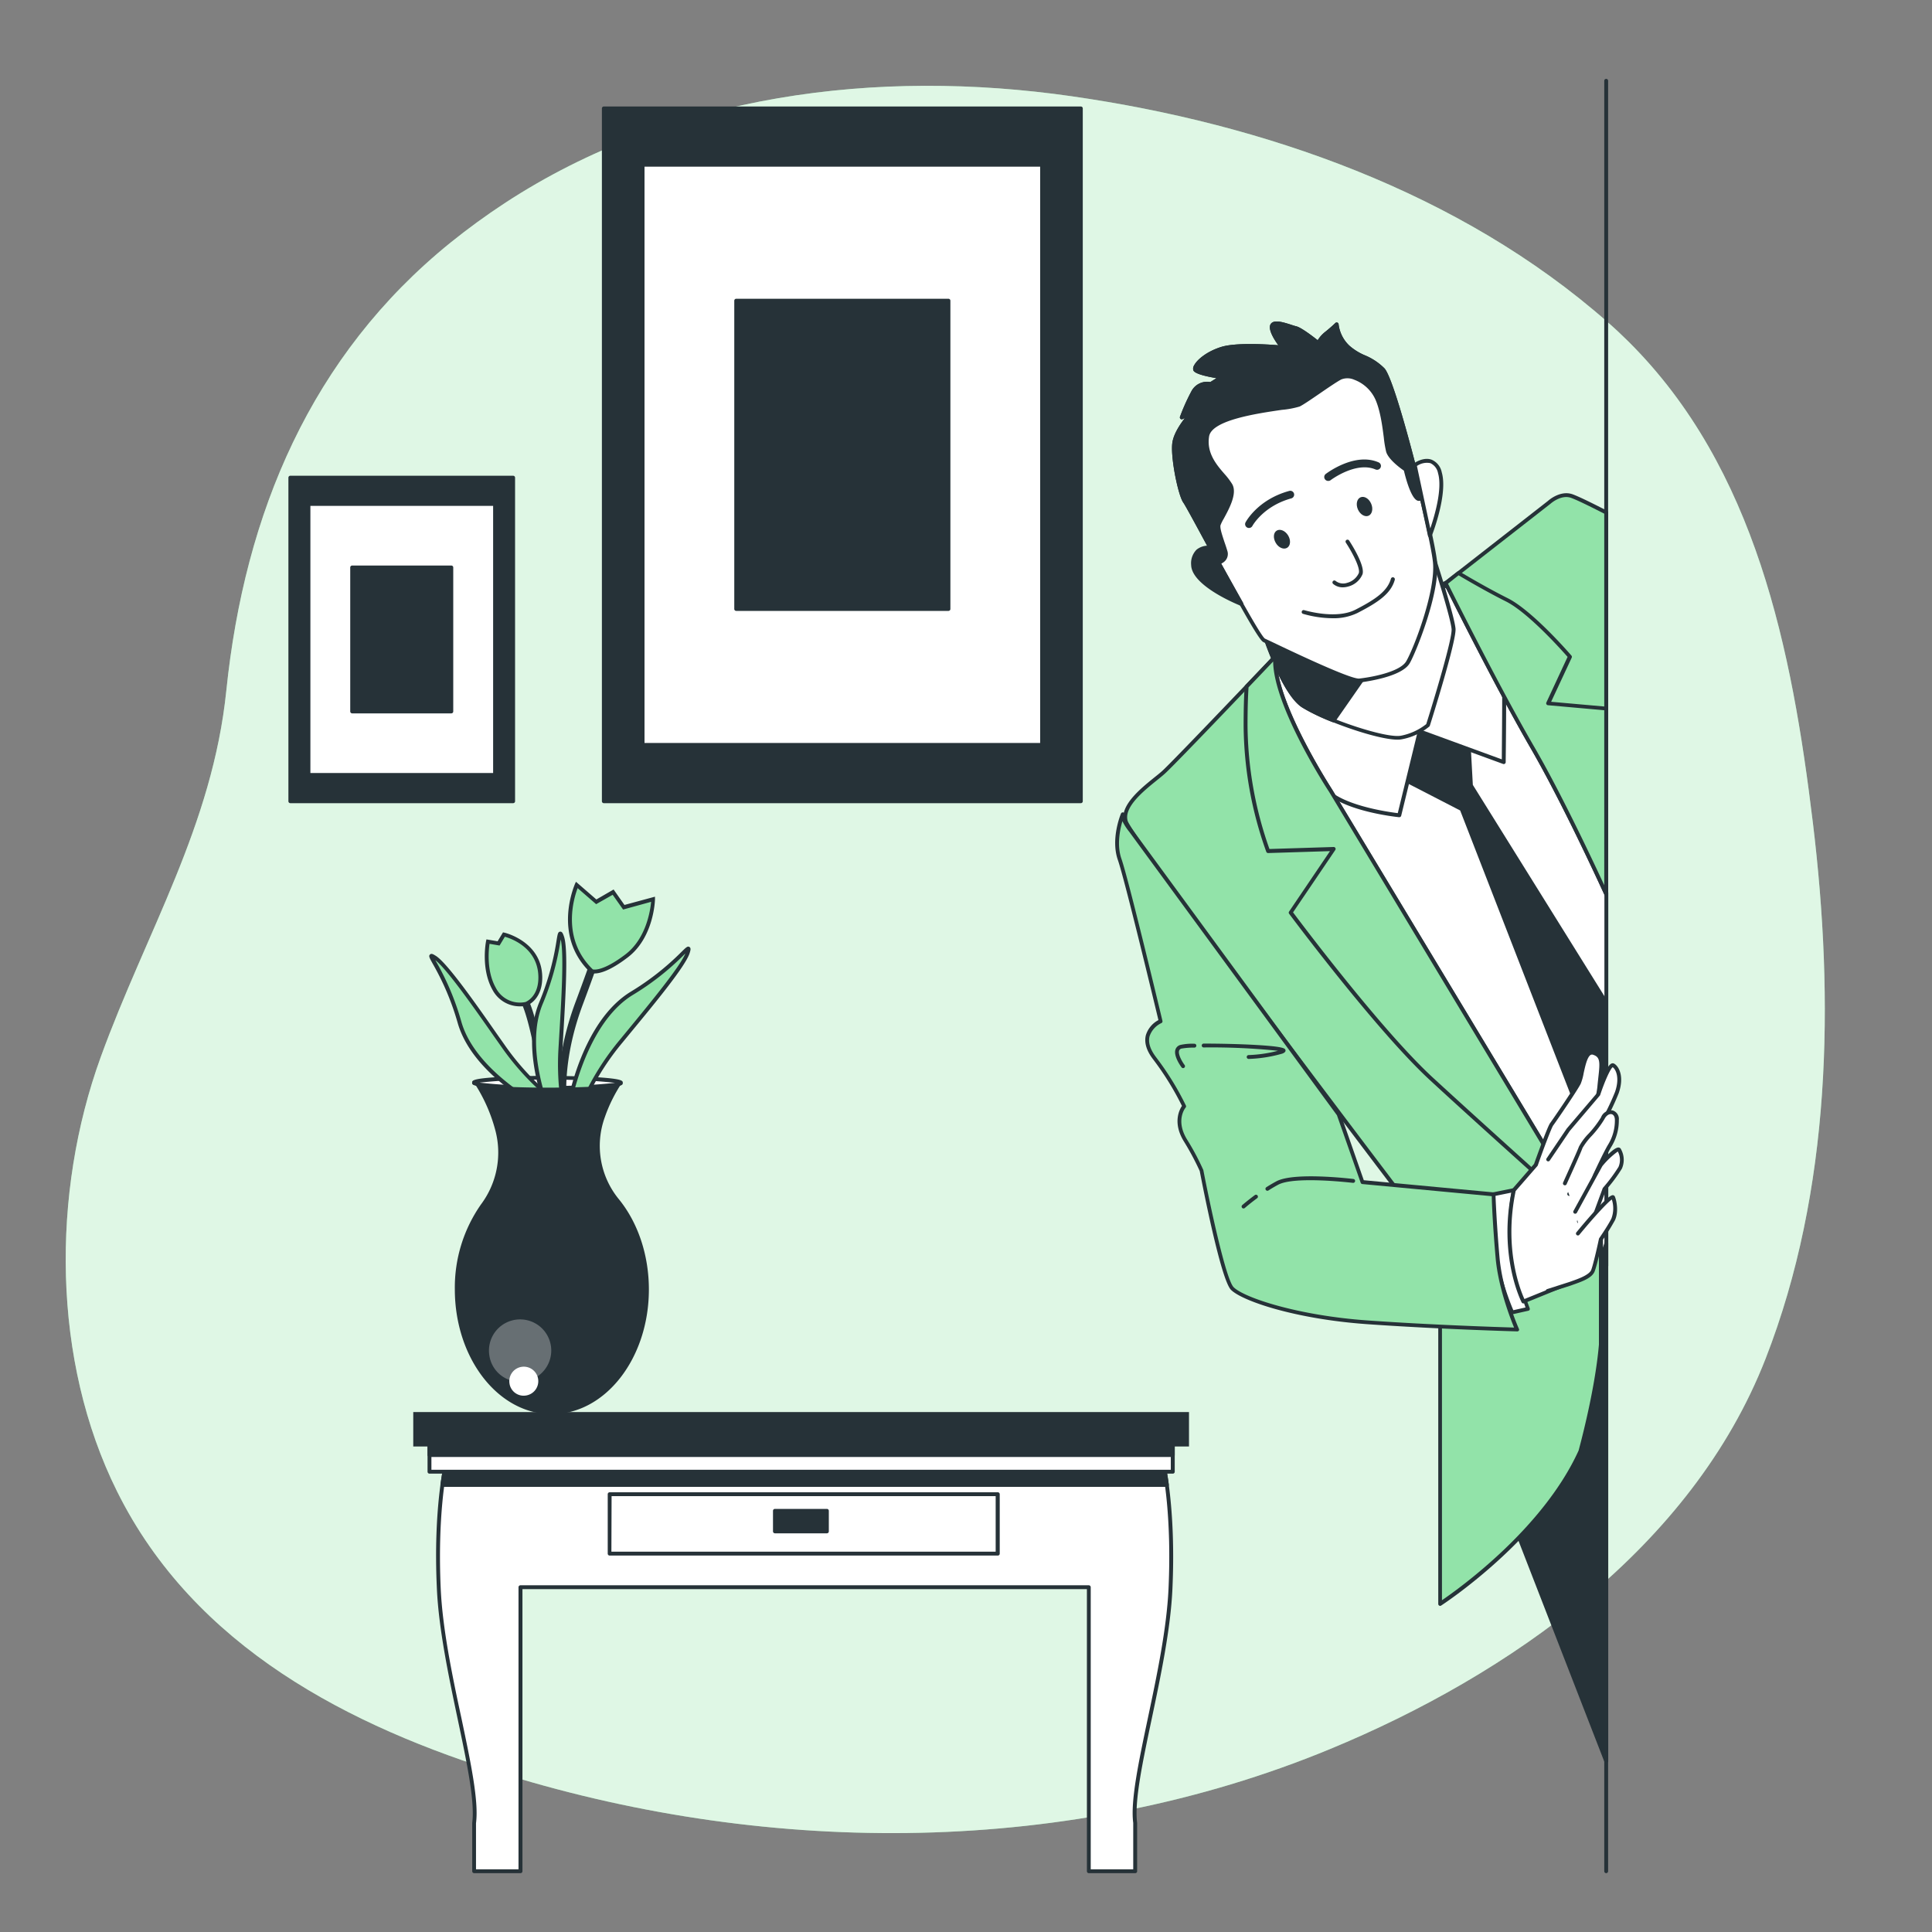 <svg xmlns="http://www.w3.org/2000/svg" viewBox="0 0 500 500"><rect x="0" y="0" width="500" height="500" fill="#808080" stroke="none"/><g id="freepik--background-simple--inject-22"><path d="M421.46,88.41c-1.73-1.72-3.51-3.39-5.36-5C377.81,49.68,327,32.05,277.4,24.92c-50.24-7.23-103.53-.68-146.82,27.68q-7.25,4.76-14,10.2c-36.08,29.17-53.26,70-58,115.86C55,213.71,37.85,241.15,26.08,273.54,13.28,308.77,13.43,352.09,30.31,386c20,40.24,60.06,60.81,100.81,73.32,68.81,21.14,145.92,21.07,213-6.63,46.48-19.2,93.73-52.2,112.81-101.06C473.94,308,474.75,259,469.17,212.93,463.75,168.15,454.45,121.2,421.46,88.41Z" style="fill:#92E3A9"></path><path d="M421.46,88.41c-1.73-1.72-3.51-3.39-5.36-5C377.81,49.68,327,32.05,277.4,24.92c-50.24-7.23-103.53-.68-146.82,27.68q-7.25,4.76-14,10.2c-36.08,29.17-53.26,70-58,115.86C55,213.71,37.85,241.15,26.08,273.54,13.28,308.77,13.43,352.09,30.31,386c20,40.24,60.06,60.81,100.81,73.32,68.81,21.14,145.92,21.07,213-6.63,46.48-19.2,93.73-52.2,112.81-101.06C473.94,308,474.75,259,469.17,212.93,463.75,168.15,454.45,121.2,421.46,88.41Z" style="fill:#fff;opacity:0.7"></path></g><g id="freepik--Pictures--inject-22"><rect x="156.27" y="28.06" width="123.46" height="179.29" style="fill:#263238"></rect><path d="M279.72,207.86H156.27a.5.5,0,0,1-.5-.5V28.06a.5.5,0,0,1,.5-.5H279.72a.5.5,0,0,1,.5.5v179.3A.5.5,0,0,1,279.72,207.86Zm-123-1H279.22V28.56H156.77Z" style="fill:#263238"></path><rect x="166.3" y="42.64" width="103.39" height="150.14" style="fill:#fff"></rect><path d="M269.69,193.28H166.3a.5.5,0,0,1-.5-.5V42.64a.5.5,0,0,1,.5-.5H269.69a.5.5,0,0,1,.5.5V192.78A.5.5,0,0,1,269.69,193.28Zm-102.89-1H269.19V43.14H166.8Z" style="fill:#263238"></path><rect x="190.53" y="77.82" width="54.94" height="79.78" style="fill:#263238"></rect><path d="M245.46,158.1H190.53a.5.5,0,0,1-.5-.5V77.82a.5.5,0,0,1,.5-.5h54.93a.5.5,0,0,1,.5.5V157.6A.5.5,0,0,1,245.46,158.1Zm-54.43-1H245V78.32H191Z" style="fill:#263238"></path><rect x="75.14" y="123.62" width="57.66" height="83.74" style="fill:#263238"></rect><path d="M132.8,207.86H75.14a.5.5,0,0,1-.5-.5V123.62a.5.5,0,0,1,.5-.5H132.8a.5.5,0,0,1,.5.5v83.74A.5.5,0,0,1,132.8,207.86Zm-57.16-1H132.3V124.12H75.64Z" style="fill:#263238"></path><rect x="79.83" y="130.42" width="48.29" height="70.13" style="fill:#fff"></rect><path d="M128.12,201.05H79.83a.5.5,0,0,1-.5-.5V130.42a.5.5,0,0,1,.5-.5h48.29a.51.51,0,0,1,.5.5v70.13A.5.5,0,0,1,128.12,201.05Zm-47.79-1h47.29V130.92H80.33Z" style="fill:#263238"></path><rect x="91.14" y="146.86" width="25.66" height="37.26" style="fill:#263238"></rect><path d="M116.8,184.62H91.14a.51.51,0,0,1-.5-.5V146.86a.5.5,0,0,1,.5-.5H116.8a.5.5,0,0,1,.5.5v37.26A.5.5,0,0,1,116.8,184.62Zm-25.16-1H116.3V147.36H91.64Z" style="fill:#263238"></path></g><g id="freepik--Vase--inject-22"><path d="M122.65,280.17c0-.71,8.53-1.27,19-1.26s19,.61,19,1.32-8.52,1.26-19,1.25S122.65,280.88,122.65,280.17Z" style="fill:#fff"></path><path d="M142.15,282h-.46c-5.1,0-9.89-.15-13.5-.4-6-.41-6-.9-6-1.41h0c0-.52,0-1,6-1.4,3.61-.24,8.39-.35,13.5-.35s9.88.14,13.49.39c6,.42,6,.9,6,1.42s0,1-6,1.39C151.69,281.85,147.07,282,142.15,282Zm-18-1.81a142.35,142.35,0,0,0,17.51.81,140.43,140.43,0,0,0,17.52-.76,141.21,141.21,0,0,0-17.52-.8A140.6,140.6,0,0,0,124.18,280.17Z" style="fill:#263238"></path><path d="M151.73,283.49a65.48,65.48,0,0,1,9-14c6.22-7.58,16.12-19.29,17.28-23s-2.26,3.09-14.5,10.55c-12.43,7.56-16.14,28.48-16.14,28.48Z" style="fill:#92E3A9"></path><path d="M146.7,286.42l.17-.95c.15-.86,3.89-21.22,16.37-28.82a68.81,68.81,0,0,0,13.06-10.24c1.3-1.28,1.65-1.62,2.12-1.33s.27.89.05,1.6c-1.05,3.34-8.84,12.78-15.1,20.37l-2.26,2.75a65.84,65.84,0,0,0-8.92,13.89l-.07.18Zm30.68-39.67-.38.37a68.89,68.89,0,0,1-13.24,10.38c-10.58,6.45-14.8,23-15.71,27.18l3.3-1.56a68.4,68.4,0,0,1,9-13.95l2.27-2.76C168.26,259.55,175.94,250.25,177.38,246.75Z" style="fill:#263238"></path><path d="M145.75,286.55a1,1,0,0,1-1-.85c-.07-.44-1.57-11,4.23-26.47,5.68-15.15,7.57-21.9,7.59-22a1,1,0,1,1,1.92.54c0,.06-1.92,6.88-7.64,22.14-5.6,14.93-4.14,25.36-4.13,25.47a1,1,0,0,1-.84,1.13Z" style="fill:#263238"></path><path d="M141.84,287.7a1,1,0,0,1-1-.87c0-.19-2.74-19.72-5.63-26.65s-3.65-8.93-3.68-9a1,1,0,0,1,1.87-.7s.73,1.93,3.65,8.94c3,7.17,5.66,26.34,5.78,27.15a1,1,0,0,1-.86,1.13Z" style="fill:#263238"></path><path d="M136.14,259.79s3.83-1.35,3.69-7.12c-.22-8.73-9.41-10.81-9.41-10.81L129,244.15l-2.76-.46s-1.39,6.89,1.59,12.18A7.54,7.54,0,0,0,136.14,259.79Z" style="fill:#92E3A9"></path><path d="M134.63,260.44a8,8,0,0,1-7.2-4.32c-3-5.39-1.7-12.24-1.64-12.53l.1-.48,2.89.49,1.4-2.31.35.08c.1,0,9.57,2.27,9.8,11.29.15,6.06-3.85,7.55-4,7.61h-.05A7.74,7.74,0,0,1,134.63,260.44Zm-7.94-16.18c-.24,1.63-.79,7.09,1.62,11.37a7,7,0,0,0,7.68,3.69c.32-.13,3.47-1.49,3.34-6.63-.18-7.4-7-9.79-8.67-10.26l-1.37,2.27Z" style="fill:#263238"></path><path d="M153.16,251.32s2.3,1.15,9-3.9,6.92-14.7,6.92-14.7l-7.59,2.06-2.75-3.91-4.37,2.52L149.29,229S143.29,241.88,153.16,251.32Z" style="fill:#92E3A9"></path><path d="M153.9,251.93a2.19,2.19,0,0,1-1-.17l-.12-.08c-10-9.58-4-22.75-4-22.88l.28-.6,5.28,4.58,4.46-2.58,2.81,4,7.9-2.14,0,.67c0,.41-.33,10-7.11,15.09C157.81,251.32,155.18,251.93,153.9,251.93Zm-.47-1.05c.39.1,2.75.42,8.4-3.86,5.39-4.08,6.47-11.38,6.68-13.63l-7.25,2-2.7-3.82L154.28,234l-4.79-4.15C148.49,232.49,145.25,243,153.43,250.88Z" style="fill:#263238"></path><path d="M146.07,287.9a65.5,65.5,0,0,1-1-16.61c.56-9.78,1.65-25.08.41-28.73s0,3.83-5.48,17.07c-5.57,13.44,3.76,32.52,3.76,32.52Z" style="fill:#92E3A9"></path><path d="M143.73,293.24l-.43-.87c-.38-.79-9.37-19.44-3.77-32.93a68,68,0,0,0,4.5-16c.3-1.8.38-2.28.93-2.33s.75.56,1,1.26c1.12,3.33.4,15.54-.18,25.36l-.21,3.56a66.24,66.24,0,0,0,1,16.47l0,.19Zm1.38-50.13c0,.16-.06.34-.09.52a69,69,0,0,1-4.57,16.2c-4.74,11.43,1.62,27.29,3.34,31.2l1.75-3.2a68.18,68.18,0,0,1-1-16.57l.21-3.56C145.29,258.82,146,246.78,145.11,243.11Z" style="fill:#263238"></path><path d="M141.28,283a65.18,65.18,0,0,1-11.12-12.38c-5.66-8-14.32-20.66-17.55-22.75s2.38,3,6.32,16.78c4,14,23.18,23.12,23.18,23.12Z" style="fill:#92E3A9"></path><path d="M142.76,288.58l-.87-.41c-.79-.38-19.43-9.39-23.44-23.43A68,68,0,0,0,112,249.43c-.88-1.59-1.12-2-.72-2.4s.94,0,1.56.37c2.94,1.91,10,11.92,15.63,20l2.06,2.92a65.81,65.81,0,0,0,11,12.27l.15.12Zm-30.1-40.1.26.46a68.82,68.82,0,0,1,6.49,15.52c3.4,11.91,18.25,20.37,22,22.36l-.62-3.6a67.57,67.57,0,0,1-11.07-12.36l-2.06-2.92C122.58,260.66,115.65,250.8,112.66,248.48Z" style="fill:#263238"></path><path d="M160.94,280.25h-.22c-.2.7-8.64,1.24-19,1.23-10.17,0-18.48-.57-19-1.24a42,42,0,0,1,5.51,12.43,22.38,22.38,0,0,1-3.73,19,37.51,37.51,0,0,0-6.79,22c0,17.82,11.19,32.29,25.06,32.31s25.14-14.41,25.16-32.23c0-9.24-3-17.58-7.83-23.47a21.76,21.76,0,0,1-3.59-21.1A39.33,39.33,0,0,1,160.94,280.25Z" style="fill:#263238"></path><path d="M126.63,350.69a8.06,8.06,0,1,1,8.94,6.83A7.94,7.94,0,0,1,126.63,350.69Z" style="fill:#fff;opacity:0.3"></path><path d="M131.85,358a3.75,3.75,0,1,1,4.16,3.17A3.69,3.69,0,0,1,131.85,358Z" style="fill:#fff"></path><path d="M122.66,280.19h0l0,0S122.67,280.2,122.66,280.19Z" style="fill:#fff"></path><path d="M122.65,280.72a.47.47,0,0,1-.38-.2v0h0a.67.67,0,0,1-.06-.12.19.19,0,0,1,0-.07h0a.5.5,0,0,1,1-.24h0a.49.49,0,0,1-.19.54A.54.54,0,0,1,122.65,280.72Z" style="fill:#263238"></path></g><g id="freepik--Table--inject-22"><path d="M301,378.53H115.49s-2.89,11.54-1.93,32.69,10.58,49.5,9.14,60.55v12.5h12V410.73H281.78v73.54h12v-12.5c-1.44-11,8.17-39.41,9.13-60.55S301,378.53,301,378.53Z" style="fill:#fff"></path><path d="M293.79,484.77h-12a.5.5,0,0,1-.5-.5v-73H135.21v73a.5.5,0,0,1-.5.5h-12a.5.5,0,0,1-.5-.5v-12.5c.72-5.61-1.37-15.53-3.79-27-2.28-10.83-4.87-23.1-5.35-33.51-1-21,1.91-32.71,1.94-32.83a.51.51,0,0,1,.49-.38H301a.51.51,0,0,1,.49.38c0,.12,2.89,11.85,1.93,32.83-.47,10.41-3.06,22.68-5.34,33.51-2.42,11.49-4.52,21.41-3.79,27v12.56A.5.5,0,0,1,293.79,484.77Zm-11.51-1h11v-12c-.74-5.65,1.37-15.65,3.81-27.23,2.28-10.79,4.85-23,5.32-33.35.86-18.72-1.35-30-1.82-32.16H115.89c-.48,2.16-2.68,13.44-1.83,32.16.47,10.34,3,22.56,5.33,33.35,2.44,11.58,4.55,21.58,3.8,27.3v11.93h11v-73a.5.5,0,0,1,.5-.5H281.78a.51.51,0,0,1,.5.5Z" style="fill:#263238"></path><path d="M301,378.53H115.49a55.61,55.61,0,0,0-1,5.77H302C301.49,380.5,301,378.53,301,378.53Z" style="fill:#263238"></path><path d="M302,384.8H114.49a.5.5,0,0,1-.5-.57c.51-3.78,1-5.73,1-5.82a.51.51,0,0,1,.49-.38H301a.51.51,0,0,1,.49.38c0,.09.5,2,1,5.82a.52.52,0,0,1-.12.4A.5.5,0,0,1,302,384.8Zm-186.94-1H301.43c-.35-2.47-.68-4.08-.83-4.77H115.88C115.73,379.72,115.4,381.33,115.06,383.8Z" style="fill:#263238"></path><rect x="111.15" y="374.28" width="192.37" height="6.6" style="fill:#fff"></rect><path d="M303.52,381.38H111.15a.5.5,0,0,1-.5-.5v-6.6a.5.5,0,0,1,.5-.5H303.52a.5.5,0,0,1,.5.5v6.6A.5.5,0,0,1,303.52,381.38Zm-191.87-1H303v-5.6H111.65Z" style="fill:#263238"></path><rect x="111.15" y="369.96" width="192.37" height="6.6" style="fill:#263238"></rect><path d="M303.52,377.06H111.15a.5.5,0,0,1-.5-.5V370a.5.5,0,0,1,.5-.5H303.52a.5.5,0,0,1,.5.5v6.6A.5.5,0,0,1,303.52,377.06Zm-191.87-1H303v-5.6H111.65Z" style="fill:#263238"></path><rect x="106.95" y="365.44" width="200.76" height="8.91" style="fill:#263238"></rect><rect x="157.78" y="386.7" width="100.45" height="15.38" style="fill:#fff"></rect><path d="M258.23,402.58H157.78a.5.5,0,0,1-.5-.5V386.7a.5.5,0,0,1,.5-.5H258.23a.51.51,0,0,1,.5.5v15.38A.5.5,0,0,1,258.23,402.58Zm-100-1h99.45V387.2H158.28Z" style="fill:#263238"></path><rect x="200.55" y="391.03" width="13.46" height="5.29" style="fill:#263238"></rect><path d="M214,396.82H200.55a.51.51,0,0,1-.5-.5V391a.5.5,0,0,1,.5-.5H214a.5.5,0,0,1,.5.5v5.29A.5.5,0,0,1,214,396.82Zm-13-1h12.46v-4.29H201.05Z" style="fill:#263238"></path></g><g id="freepik--Character--inject-22"><path d="M415.68,484.77a.5.5,0,0,1-.5-.5V20.91a.5.5,0,0,1,.5-.5.5.5,0,0,1,.5.5V484.27A.51.51,0,0,1,415.68,484.77Z" style="fill:#263238"></path><path d="M415.68,231.11c-2.89-6.43-20-44.64-25.65-56.42a114.65,114.65,0,0,0-15.91-23.77l-44.07,19s-1,2-1.33,8.75c-.32,6.51,80.54,138.55,87,149Z" style="fill:#fff"></path><path d="M415.68,328.16a.51.51,0,0,1-.43-.24c-8.94-14.59-87.36-142.7-87-149.3.34-6.8,1.34-8.86,1.38-9a.51.51,0,0,1,.25-.23l44.07-19a.51.51,0,0,1,.57.13c.1.11,9.89,11.09,16,23.89,5.73,12,23.63,51.92,25.65,56.43a.46.46,0,0,1,.05.2v96.55a.5.5,0,0,1-.37.48ZM330.43,170.28c-.22.58-.93,2.86-1.21,8.39-.25,5.07,53.46,94.18,86,147.22V231.22c-2.23-5-19.92-44.37-25.61-56.31-5.5-11.56-14.06-21.63-15.59-23.39Z" style="fill:#263238"></path><polygon points="415.68 259.49 380.68 203.3 379.88 188.72 363.45 183.68 361.33 200.65 378.29 209.4 412.49 297.4 415.68 278.99 415.68 259.49" style="fill:#263238"></polygon><path d="M412.49,297.9a.5.5,0,0,1-.47-.32l-34.13-87.83-16.79-8.66a.48.48,0,0,1-.27-.5l2.12-17a.51.51,0,0,1,.22-.36.48.48,0,0,1,.42,0l16.44,5a.49.49,0,0,1,.35.45l.79,14.45,34.93,56.09a.5.5,0,0,1,.08.26V279l-3.2,18.5a.5.5,0,0,1-.44.41Zm-50.62-97.54L378.52,209a.55.55,0,0,1,.24.26l33.54,86.33,2.88-16.63V259.64l-34.93-56.08a.48.48,0,0,1-.07-.23l-.78-14.23-15.53-4.76Z" style="fill:#263238"></path><path d="M330.05,169.9s-1.86,5-1.33,8.75,9.81,19.08,13.79,24.91S362.12,211,362.12,211l5.3-21.74,21.74,7.95s.26-19.35,0-25.45-8.48-15.9-11.66-18.29-5.31-2.12-5.31-2.12Z" style="fill:#fff"></path><path d="M362.12,211.49h-.05c-.65-.06-15.92-1.68-20-7.63-3.77-5.54-13.3-21.2-13.86-25.13s1.27-8.78,1.35-9a.5.5,0,0,1,.26-.29L372,150.89a.37.37,0,0,1,.14,0c.1,0,2.37-.26,5.67,2.21s11.59,12.49,11.86,18.67,0,25.29,0,25.48a.47.47,0,0,1-.22.4.46.46,0,0,1-.45.06l-21.21-7.76-5.17,21.19A.51.51,0,0,1,362.12,211.49Zm-31.67-41.22c-.33.95-1.68,5.17-1.23,8.31.51,3.62,9.77,18.94,13.7,24.7,3.44,5.05,16.29,6.85,18.82,7.16l5.2-21.31a.47.47,0,0,1,.25-.32.47.47,0,0,1,.4,0l21.08,7.71c0-3.54.22-19.36,0-24.71-.25-5.79-8.28-15.53-11.46-17.92-2.69-2-4.54-2-4.88-2Z" style="fill:#263238"></path><path d="M415.68,132.64c-2.78-1.43-7-3.55-8.86-4.24-2.95-1.07-5.9,1.61-5.9,1.61l-26.8,20.91s12.86,26,22.51,42.62c6.87,11.82,14.95,28.93,19.05,37.82Z" style="fill:#92E3A9"></path><path d="M415.68,231.86a.5.5,0,0,1-.46-.29c-4.17-9.07-12.19-26-19-37.78-9.55-16.44-22.4-42.39-22.53-42.65a.48.48,0,0,1,.14-.61l26.8-20.91c.1-.1,3.18-2.85,6.38-1.69,1.87.68,5.88,2.7,8.92,4.26a.52.52,0,0,1,.27.45v98.72a.5.5,0,0,1-.4.49Zm-40.93-80.8c1.6,3.22,13.4,26.88,22.32,42.23,6.35,10.94,13.73,26.38,18.11,35.8V132.94c-2.51-1.29-6.68-3.39-8.53-4.07-2.62-1-5.37,1.49-5.39,1.51Z" style="fill:#263238"></path><path d="M415.68,183.37l0,0-15-1.34L406.28,170s-9.91-11.53-16.35-14.74c-4.7-2.36-10-5.42-12.47-6.9l-3.34,2.61s12.86,26,22.51,42.62c6.87,11.82,14.95,28.93,19.05,37.82Z" style="fill:#92E3A9"></path><path d="M415.68,231.86a.5.5,0,0,1-.46-.29c-4.17-9.07-12.19-26-19-37.78-9.55-16.44-22.4-42.39-22.53-42.65a.48.48,0,0,1,.14-.61l3.34-2.61a.51.51,0,0,1,.57,0c2.66,1.58,7.81,4.57,12.44,6.88,6.44,3.23,16.1,14.39,16.5,14.86a.51.51,0,0,1,.08.54l-5.33,11.42,14.3,1.27a.54.54,0,0,1,.36.21.55.55,0,0,1,.11.31v48a.5.5,0,0,1-.4.49Zm-40.93-80.8c1.6,3.22,13.4,26.88,22.32,42.23,6.35,10.94,13.73,26.38,18.11,35.8V183.81l-14.57-1.3a.5.5,0,0,1-.41-.71L405.69,170c-1.47-1.67-10.22-11.5-16-14.37-4.49-2.25-9.47-5.12-12.21-6.74Z" style="fill:#263238"></path><path d="M326.87,163.27s5,15.91,10.33,19.35,21.21,9,25.45,8.22a15.3,15.3,0,0,0,6.89-3.18s6.9-21.74,6.63-24.92-4.83-17.35-4.83-17.35-9.75,20.53-13.19,22.39S326.87,163.27,326.87,163.27Z" style="fill:#fff"></path><path d="M361.67,191.42c-5.61,0-19.91-5.24-24.74-8.38-5.39-3.5-10.33-19-10.54-19.62a.49.49,0,0,1,.11-.49.5.5,0,0,1,.48-.15c11.11,2.55,28.53,5.85,30.93,4.56,2.71-1.46,10.29-16.49,13-22.16a.5.5,0,0,1,.48-.28.48.48,0,0,1,.44.34c.19.58,4.59,14.26,4.86,17.46s-6.37,24.22-6.65,25.11a.55.55,0,0,1-.14.22,15.76,15.76,0,0,1-7.14,3.3A5.63,5.63,0,0,1,361.67,191.42ZM327.62,164c1.12,3.3,5.45,15.39,9.86,18.25,5.41,3.53,21.06,8.9,25.08,8.15a15.25,15.25,0,0,0,6.55-3c1.94-6.12,6.77-22.08,6.56-24.59s-3.32-12.55-4.42-16c-2.24,4.62-9.74,19.78-12.87,21.47S332.91,165.14,327.62,164Z" style="fill:#263238"></path><path d="M326.87,163.27s5,15.91,10.33,19.35a50.14,50.14,0,0,0,7.94,3.81l13-18.65C354.7,169.63,326.87,163.27,326.87,163.27Z" style="fill:#263238"></path><path d="M345.14,186.93l-.18,0a49.18,49.18,0,0,1-8-3.86c-5.39-3.5-10.33-19-10.54-19.62a.49.49,0,0,1,.11-.49.5.5,0,0,1,.48-.15c11.11,2.55,28.52,5.85,30.93,4.56a.49.49,0,0,1,.61.11.48.48,0,0,1,0,.61l-13,18.66A.52.52,0,0,1,345.14,186.93Zm-17.52-23c1.12,3.3,5.45,15.39,9.86,18.25a46.17,46.17,0,0,0,7.48,3.62l12-17.27C351.11,169.11,332.41,165,327.62,164Z" style="fill:#263238"></path><path d="M313.32,99.4a4.06,4.06,0,0,0-4.55,2.12,52.88,52.88,0,0,0-2.92,6.5l2.6-1.14s-4.07,4.22-4.56,7.8,1.47,13.33,2.77,15.11,18.69,35.11,20.47,35.92,21.94,10.73,24.71,10.4,10.72-1.62,12.51-4.71,7.8-18.37,7-26-10.56-46.64-13.49-49.72-6.34-3.26-9.1-5.86A9.46,9.46,0,0,1,345.82,84a32.64,32.64,0,0,1-2.6,2.28,6.88,6.88,0,0,0-2.11,2.6s-4.39-3.58-5.85-3.9-5.85-2.28-6.18-.49S331.85,90,331.85,90s-11.22-1.14-15.77.32-7.15,4.39-6.82,5.37,7,2,7,2Z" style="fill:#fff"></path><path d="M351.72,176.62c-2.61,0-13.66-5.13-23.09-9.64l-1.7-.82c-1.14-.51-6-9.26-15.27-26.3-2.68-4.94-5-9.21-5.41-9.77-1.36-1.88-3.36-11.76-2.85-15.48.31-2.3,2-4.8,3.24-6.4l-.59.26a.49.49,0,0,1-.55-.09.5.5,0,0,1-.12-.53,52.34,52.34,0,0,1,2.95-6.58,4.59,4.59,0,0,1,4.9-2.4l1.59-1c-2.83-.48-5.74-1.17-6-2.08a1.58,1.58,0,0,1,.19-1.19c.75-1.48,3.24-3.61,7-4.8s11.82-.7,14.82-.45c-.94-1.29-2.42-3.59-2.16-5a1.3,1.3,0,0,1,.62-.9c1-.58,2.8-.07,4.9.61.51.17.95.31,1.26.38,1.28.29,4.34,2.64,5.57,3.61a8.29,8.29,0,0,1,2-2.21c1.58-1.27,2.55-2.23,2.56-2.24a.5.5,0,0,1,.53-.11.49.49,0,0,1,.32.44,9.09,9.09,0,0,0,2.77,5.51,14.69,14.69,0,0,0,4,2.5,15.54,15.54,0,0,1,5.08,3.37c3.1,3.27,12.85,42.71,13.63,50,.84,8-5.47,23.56-7.06,26.31-2,3.51-11.09,4.75-12.88,5Zm-43.28-70.24a.54.54,0,0,1,.42.21.53.53,0,0,1-.05.64s-4,4.15-4.42,7.52,1.45,13.07,2.67,14.75c.45.62,2.56,4.51,5.48,9.89,5.07,9.37,13.57,25.05,14.82,25.88l1.71.8c13.59,6.51,21.25,9.71,22.71,9.54,4.73-.55,10.74-2.06,12.14-4.46,2-3.4,7.71-18.34,6.92-25.7-.83-7.8-10.59-46.52-13.35-49.44a15.18,15.18,0,0,0-4.79-3.16,15.79,15.79,0,0,1-4.29-2.67,10.06,10.06,0,0,1-2.94-5.2c-.45.41-1.11,1-1.93,1.65a6.4,6.4,0,0,0-2,2.39.51.51,0,0,1-.34.3.49.49,0,0,1-.44-.09c-1.73-1.41-4.66-3.58-5.65-3.8-.33-.08-.81-.23-1.35-.41-1.28-.41-3.41-1.1-4.08-.7a.29.29,0,0,0-.14.22c-.21,1.14,1.52,3.74,2.65,5.12a.5.5,0,0,1,.06.55.49.49,0,0,1-.49.26c-.11,0-11.17-1.11-15.56.31-4.54,1.46-6.64,4.21-6.51,4.73.35.42,3.7,1.19,6.59,1.61a.51.51,0,0,1,.42.4.5.5,0,0,1-.23.52l-2.93,1.79a.54.54,0,0,1-.39.06,3.53,3.53,0,0,0-4,1.87,49,49,0,0,0-2.47,5.32l1.51-.66A.43.43,0,0,1,308.44,106.38Z" style="fill:#263238"></path><path d="M367.11,129.14a2.27,2.27,0,0,0,.82-.17c-3.34-13.92-8.17-31.29-10.08-33.3-2.93-3.09-6.34-3.26-9.1-5.86A9.46,9.46,0,0,1,345.82,84a32.64,32.64,0,0,1-2.6,2.28,6.88,6.88,0,0,0-2.11,2.6s-4.39-3.58-5.85-3.9-5.85-2.28-6.18-.49S331.85,90,331.85,90s-11.22-1.14-15.77.32-7.15,4.39-6.82,5.37,7,2,7,2l-2.93,1.78a4.06,4.06,0,0,0-4.55,2.12,52.88,52.88,0,0,0-2.92,6.5l2.6-1.14s-4.07,4.22-4.56,7.8,1.47,13.33,2.77,15.11c.58.81,4.41,8,8.62,15.7l.15.07a2.32,2.32,0,0,0,1.63-2.93c-.65-2.27-2.11-5.52-1.79-6.82s4.71-7.32,3.09-10.24-7-6.5-6-12.68,21.77-7.15,23.72-8.12,8.29-5.69,10.73-7,7.64,1,9.59,5.52,2.11,11.38,2.76,13.49,4.55,4.72,4.55,4.72S365.49,129.14,367.11,129.14Z" style="fill:#263238"></path><path d="M315.43,146.06a.54.54,0,0,1-.21-.05l-.15-.07a.49.49,0,0,1-.23-.22c-1.1-2-2.17-4-3.17-5.83-2.68-5-5-9.24-5.42-9.8-1.36-1.88-3.36-11.76-2.85-15.48.31-2.3,2-4.8,3.24-6.4l-.59.26a.49.49,0,0,1-.55-.09.5.5,0,0,1-.12-.53,52.34,52.34,0,0,1,2.95-6.58,4.59,4.59,0,0,1,4.9-2.4l1.59-1c-2.83-.48-5.74-1.17-6-2.08a1.58,1.58,0,0,1,.19-1.19c.75-1.48,3.24-3.61,7-4.8s11.82-.7,14.82-.45c-.94-1.29-2.42-3.59-2.16-5a1.3,1.3,0,0,1,.62-.9c1-.58,2.8-.07,4.9.61.51.17.95.31,1.26.38,1.28.29,4.34,2.64,5.57,3.61a8.29,8.29,0,0,1,2-2.21c1.58-1.27,2.55-2.23,2.56-2.24a.5.5,0,0,1,.53-.11.49.49,0,0,1,.32.44,9.09,9.09,0,0,0,2.77,5.51,14.69,14.69,0,0,0,4,2.5,15.54,15.54,0,0,1,5.08,3.37c2.29,2.41,7.68,23,10.21,33.53a.5.5,0,0,1-.31.59,2.77,2.77,0,0,1-1,.2c-1.77,0-3.25-5.33-3.85-7.83-.78-.54-4-2.85-4.59-4.87a28.21,28.21,0,0,1-.61-3.67c-.37-2.89-.88-6.85-2.13-9.77a9.77,9.77,0,0,0-5.54-5.22,4.34,4.34,0,0,0-3.36-.06c-1.2.64-3.4,2.15-5.53,3.61s-4.2,2.88-5.2,3.38a23.07,23.07,0,0,1-4.63.87c-6.35.93-18.16,2.64-18.83,6.89s1.89,7.29,4,9.71a18.36,18.36,0,0,1,2,2.65c1.34,2.41-.8,6.33-2.21,8.92a11.56,11.56,0,0,0-.83,1.68c-.2.76.46,2.65,1,4.31.27.77.54,1.56.74,2.26a2.6,2.6,0,0,1-.71,2.82,3.43,3.43,0,0,1-1.26.72Zm-7-39.68a.54.54,0,0,1,.42.21.53.53,0,0,1-.05.64s-4,4.15-4.42,7.52,1.45,13.07,2.67,14.75c.45.62,2.57,4.52,5.49,9.91.95,1.76,2,3.64,3,5.56a1.72,1.72,0,0,0,1-2.2c-.19-.67-.46-1.43-.73-2.2-.68-2-1.33-3.83-1.06-4.88a10,10,0,0,1,.92-1.92c1.23-2.25,3.29-6,2.21-8a16.68,16.68,0,0,0-1.89-2.48c-2.19-2.58-4.92-5.79-4.18-10.52.79-5,12.61-6.69,19.68-7.71a31.06,31.06,0,0,0,4.32-.78c.94-.47,3-1.91,5.08-3.31s4.38-3,5.63-3.67a5.23,5.23,0,0,1,4.16,0,10.8,10.8,0,0,1,6.13,5.77c1.3,3,1.82,7.08,2.2,10a28.68,28.68,0,0,0,.58,3.5c.49,1.59,3.3,3.74,4.35,4.44a.54.54,0,0,1,.21.3c.89,3.8,2.28,7.25,2.92,7.25a.93.93,0,0,0,.23,0c-3.51-14.53-8.12-30.78-9.85-32.61a15.18,15.18,0,0,0-4.79-3.16,15.79,15.79,0,0,1-4.29-2.67,10.06,10.06,0,0,1-2.94-5.2c-.45.41-1.11,1-1.93,1.65a6.4,6.4,0,0,0-2,2.39.51.51,0,0,1-.34.3.49.49,0,0,1-.44-.09c-1.73-1.41-4.66-3.58-5.65-3.8-.33-.08-.81-.23-1.35-.41-1.28-.41-3.41-1.1-4.08-.7a.29.29,0,0,0-.14.22c-.21,1.14,1.52,3.74,2.65,5.12a.5.5,0,0,1,.06.55.49.49,0,0,1-.49.26c-.11,0-11.17-1.1-15.56.31-4.54,1.46-6.64,4.21-6.51,4.73.35.42,3.7,1.19,6.59,1.61a.51.51,0,0,1,.42.4.5.5,0,0,1-.23.52l-2.93,1.79a.54.54,0,0,1-.39.06,3.54,3.54,0,0,0-4,1.87,49,49,0,0,0-2.47,5.32l1.51-.66A.43.43,0,0,1,308.44,106.38Z" style="fill:#263238"></path><path d="M313.16,141.66s-4.55-.65-4.39,4.55,12.51,10.07,12.51,10.07Z" style="fill:#263238"></path><path d="M321.28,156.78a.57.57,0,0,1-.18,0c-.52-.21-12.66-5.06-12.83-10.53a5,5,0,0,1,1.4-4,4.79,4.79,0,0,1,3.56-1,.53.53,0,0,1,.37.25L321.72,156a.5.5,0,0,1-.06.57A.52.52,0,0,1,321.28,156.78Zm-8.59-14.65a3.6,3.6,0,0,0-2.36.8,4,4,0,0,0-1.06,3.26c.12,3.84,7.73,7.65,10.87,9.06l-7.29-13.11Z" style="fill:#263238"></path><path d="M366.14,120.37s4.87-3.58,6.5,1.95-2.6,16.25-2.6,16.25Z" style="fill:#fff"></path><path d="M370,139.07h0a.51.51,0,0,1-.45-.4l-3.9-18.2a.51.51,0,0,1,.19-.51c.1-.07,2.47-1.78,4.64-1a4.44,4.44,0,0,1,2.64,3.27c1.65,5.62-2.44,16.13-2.62,16.57A.5.5,0,0,1,370,139.07ZM366.7,120.6l3.46,16.15c1.09-3.18,3.19-10.25,2-14.29a3.53,3.53,0,0,0-2-2.6A4.49,4.49,0,0,0,366.7,120.6Z" style="fill:#263238"></path><path d="M347.51,152a3.77,3.77,0,0,1-2.5-.89.51.51,0,0,1-.05-.71.49.49,0,0,1,.7-.05,3.19,3.19,0,0,0,3,.48,4.56,4.56,0,0,0,3-2.52c.43-1.38-1.83-5.56-3.35-7.87a.5.5,0,0,1,.84-.55c.43.65,4.17,6.44,3.47,8.71a5.48,5.48,0,0,1-3.7,3.19A5.21,5.21,0,0,1,347.51,152Z" style="fill:#263238"></path><path d="M344.84,160a28.28,28.28,0,0,1-7.62-1.14.49.49,0,0,1-.32-.62.49.49,0,0,1,.62-.33c.08,0,8.16,2.5,13.28-.13s8.25-4.77,9.17-8a.5.5,0,1,1,1,.27c-1,3.56-4.18,5.77-9.68,8.6A14.17,14.17,0,0,1,344.84,160Z" style="fill:#263238"></path><path d="M323.23,136.64a1,1,0,0,1-.46-.11,1,1,0,0,1-.42-1.35c.13-.24,3.22-5.94,11.35-8.14a1,1,0,0,1,.52,1.93c-7.3,2-10.07,7.09-10.1,7.14A1,1,0,0,1,323.23,136.64Z" style="fill:#263238"></path><path d="M343.71,124.46a1,1,0,0,1-.79-.4,1,1,0,0,1,.18-1.4c.31-.23,7.53-5.69,13.68-3a1,1,0,1,1-.79,1.84c-5.07-2.18-11.61,2.75-11.67,2.8A1,1,0,0,1,343.71,124.46Z" style="fill:#263238"></path><path d="M333.37,138.58c.74,1.23.62,2.66-.26,3.19s-2.2,0-2.94-1.26-.63-2.66.25-3.19S332.63,137.35,333.37,138.58Z" style="fill:#263238"></path><path d="M354.85,130.34c.58,1.31.28,2.72-.66,3.13s-2.18-.31-2.76-1.62-.29-2.72.66-3.14S354.27,129,354.85,130.34Z" style="fill:#263238"></path><polygon points="415.68 321.92 390.94 392.13 415.68 455.77 415.68 321.92" style="fill:#263238"></polygon><path d="M415.68,456.27a.51.51,0,0,1-.47-.32l-24.73-63.64a.52.52,0,0,1,0-.35l24.73-70.21a.5.5,0,0,1,1,.17V455.77a.5.5,0,0,1-.41.49Zm-24.2-64.15,23.7,61V324.84Z" style="fill:#263238"></path><path d="M330.05,169.9s-26,27.3-28.9,29.95-11.13,8-9.81,12.73S367.69,316,367.69,316l5,25.71V415.1s26-16.7,36.32-39.5c0,0,4.24-15.11,5.3-27.57v-27.3l-70-116.11S329,181,330.05,169.9Z" style="fill:#92E3A9"></path><path d="M372.72,415.6a.46.46,0,0,1-.23-.06.5.5,0,0,1-.27-.44V341.67l-5-25.5c-4-5.19-75-98.68-76.36-103.46-1.17-4.21,4.3-8.61,7.91-11.53.82-.65,1.52-1.22,2.05-1.7,2.87-2.61,28.6-29.65,28.86-29.93a.53.53,0,0,1,.57-.11.5.5,0,0,1,.29.51c-1,10.83,14.09,34.17,14.24,34.4l70,116.12a.48.48,0,0,1,.07.26V348c-1,12.41-5.27,27.56-5.32,27.71-10.3,22.74-36.26,39.61-36.52,39.78A.57.57,0,0,1,372.72,415.6Zm.5-.5h0ZM329.49,171.2c-4.7,4.94-25.38,26.64-28,29-.55.5-1.26,1.08-2.09,1.74-3.41,2.75-8.57,6.91-7.57,10.48s50.33,69.14,76.26,103.22a.72.72,0,0,1,.09.2l5,25.72v72.58c4.38-3,26.2-18.56,35.37-38.76,0-.08,4.21-15.14,5.25-27.41V320.87l-69.91-116C343.33,204,329.61,182.77,329.49,171.2Z" style="fill:#263238"></path><path d="M344.36,204.62S329,181,330.05,169.9c0,0-3.17,3.33-7.42,7.77-.16,2.3-.27,5.57-.27,10.25a96.87,96.87,0,0,0,5.83,32.34l17-.53L334,236.17s22.27,30,36.32,42.94c10.78,10,32.15,29.13,41.53,37.51Z" style="fill:#92E3A9"></path><path d="M411.87,317.12a.5.5,0,0,1-.34-.13c-8.86-7.92-30.64-27.44-41.53-37.51-13.92-12.87-36.16-42.71-36.38-43a.5.5,0,0,1,0-.58l10.58-15.63-16,.5a.52.52,0,0,1-.48-.31,98.21,98.21,0,0,1-5.87-32.53c0-4.25.09-7.71.27-10.28a.5.5,0,0,1,.14-.31c4.25-4.45,7.41-7.78,7.41-7.78a.51.51,0,0,1,.57-.11.5.5,0,0,1,.29.51c-1,10.83,14.09,34.17,14.24,34.4v0l67.51,112a.52.52,0,0,1-.11.65A.56.56,0,0,1,411.87,317.12Zm-77.23-81c2.31,3.09,22.91,30.45,36,42.59,10,9.21,29.09,26.38,39,35.28L343.94,204.89c-.68-1-14.33-22.15-14.45-33.69l-6.37,6.69c-.17,2.53-.26,5.9-.26,10a97.82,97.82,0,0,0,5.67,31.83l16.61-.52a.5.5,0,0,1,.43.78Z" style="fill:#263238"></path><path d="M386.51,309.07l5.26-1.06a42.77,42.77,0,0,0-.23,16.28,75.81,75.81,0,0,0,3.9,14.45l-4.13.91S384,323.88,386.51,309.07Z" style="fill:#fff"></path><path d="M391.31,340.15a.52.52,0,0,1-.46-.29c-.07-.16-7.34-16.08-4.83-30.88a.49.49,0,0,1,.39-.4l5.26-1.06a.5.5,0,0,1,.46.15.49.49,0,0,1,.12.46A42.7,42.7,0,0,0,392,324.2a75.92,75.92,0,0,0,3.87,14.34.54.54,0,0,1,0,.43.49.49,0,0,1-.34.25l-4.12.92ZM387,309.49c-2.09,13.16,3.6,27.16,4.65,29.59l3.16-.71a80.36,80.36,0,0,1-3.71-14,43.72,43.72,0,0,1,.07-15.73Z" style="fill:#263238"></path><path d="M290.55,210.72s-2.65,6.36-.8,11.67,10.61,41.88,10.61,41.88-6.63,2.91-1.59,9.54a73.11,73.11,0,0,1,7.68,12.46s-2.91,3.45.27,8.75a64,64,0,0,1,4.24,8s5.3,27.83,8,30.48,16.17,7.43,35,8.75,38.71,1.86,38.71,1.86-4.25-9.55-5-18.56-1.06-16.43-1.06-16.43l-33.93-3.18-6.1-17.5L292.67,215S290.28,212.05,290.55,210.72Z" style="fill:#92E3A9"></path><path d="M392.61,344.56h0c-.2,0-20.1-.55-38.72-1.86s-32.42-6-35.31-8.89c-2.68-2.68-7.54-27.88-8.09-30.75h0a70.47,70.47,0,0,0-4.18-7.79c-2.86-4.76-1.06-8.11-.42-9.06a74.52,74.52,0,0,0-7.5-12.1c-1.71-2.24-2.32-4.34-1.83-6.24a6.62,6.62,0,0,1,3.24-3.87c-.94-3.92-8.77-36.52-10.5-41.45-1.9-5.42.7-11.75.81-12a.5.5,0,0,1,.6-.29.51.51,0,0,1,.35.58c-.15.75,1.09,2.69,2,3.83l53.82,73.44a.37.37,0,0,1,.07.14l6,17.19,33.62,3.15a.5.5,0,0,1,.45.48c0,.07.27,7.51,1.06,16.41s4.95,18.3,5,18.39a.51.51,0,0,1,0,.49A.52.52,0,0,1,392.61,344.56Zm-102.14-132c-.64,2.18-1.47,6.22-.24,9.71,1.84,5.26,10.26,40.44,10.61,41.93a.5.5,0,0,1-.28.58,5.79,5.79,0,0,0-3.05,3.4c-.41,1.59.15,3.39,1.65,5.38a73.84,73.84,0,0,1,7.75,12.55.51.51,0,0,1-.07.53c-.11.13-2.64,3.26.31,8.17a63.93,63.93,0,0,1,4.27,8c1.5,7.8,5.76,28.24,7.85,30.32,2.71,2.71,16.61,7.33,34.67,8.6,16.51,1.17,34,1.72,37.9,1.84-1-2.42-4.1-10.43-4.77-18s-1-14.3-1-16l-33.5-3.14a.47.47,0,0,1-.42-.33L346,288.63l-53.76-73.37A14.78,14.78,0,0,1,290.47,212.51Z" style="fill:#263238"></path><path d="M323.15,274.05a.51.51,0,0,1-.5-.5.5.5,0,0,1,.5-.5,34.55,34.55,0,0,0,7.58-1.11,168.44,168.44,0,0,0-19.22-.86h0a.5.5,0,0,1,0-1c4,0,9.2.11,13.27.34,7.77.44,7.84.94,7.91,1.42s-.64.79-.91.86A35.39,35.39,0,0,1,323.15,274.05Z" style="fill:#263238"></path><path d="M306.19,276.43a.51.51,0,0,1-.4-.2c-.22-.29-2.14-2.92-1.58-4.62a1.82,1.82,0,0,1,1.31-1.19,14.09,14.09,0,0,1,3.59-.3h0a.49.49,0,0,1,.5.48.5.5,0,0,1-.48.52,18.11,18.11,0,0,0-3.34.25.83.83,0,0,0-.64.55c-.3.91.72,2.76,1.43,3.71a.51.51,0,0,1-.1.7A.49.49,0,0,1,306.19,276.43Z" style="fill:#263238"></path><path d="M321.83,312.75a.52.52,0,0,1-.38-.17.51.51,0,0,1,.05-.71s1.34-1.16,3.25-2.58a.5.5,0,1,1,.59.81c-1.88,1.39-3.17,2.51-3.18,2.52A.48.48,0,0,1,321.83,312.75Z" style="fill:#263238"></path><path d="M328,308.17a.53.53,0,0,1-.42-.23.5.5,0,0,1,.15-.69c.9-.58,1.78-1.09,2.62-1.54,4.6-2.43,19.29-.66,19.91-.59a.51.51,0,0,1,.44.56.5.5,0,0,1-.56.44c-.15,0-15-1.81-19.32.47-.82.44-1.68.94-2.55,1.5A.5.5,0,0,1,328,308.17Z" style="fill:#263238"></path><path d="M391.77,308l5.68-6.53s3.42-9.58,4.1-10.5,6.16-8.89,7.07-10.72,1.14-8.67,3.88-7.75,1.83,3.65,1.37,8.89a35,35,0,0,1-3.19,10.72s2.05,18.71,2.05,19.85-5,19.39-5,19.39l-13.46,5.47S388.14,325.27,391.77,308Z" style="fill:#fff"></path><path d="M394.25,337.33a.51.51,0,0,1-.44-.26c-.06-.12-6.15-11.92-2.53-29.16a.54.54,0,0,1,.11-.23l5.62-6.46c.47-1.33,3.45-9.61,4.14-10.54s6.15-8.88,7-10.64a13.52,13.52,0,0,0,.67-2.5c.47-2.17,1-4.63,2.31-5.39a1.78,1.78,0,0,1,1.5-.12c2.64.88,2.37,3.27,2,6.89-.09.76-.18,1.61-.26,2.53a34.92,34.92,0,0,1-3.18,10.76c.21,1.87,2,18.64,2,19.76s-4.52,17.65-5,19.52a.5.5,0,0,1-.29.33l-13.46,5.47A.41.41,0,0,1,394.25,337.33Zm-2-29.09c-3.12,15,1.27,25.77,2.27,27.95l12.8-5.2c2-7.28,4.91-18.17,4.93-19s-1.34-13.33-2.05-19.79a.54.54,0,0,1,.05-.28,34.4,34.4,0,0,0,3.14-10.54c.08-.93.18-1.78.26-2.55.44-3.87.5-5.24-1.29-5.83a.8.8,0,0,0-.68,0c-.93.53-1.45,3-1.83,4.73a13.59,13.59,0,0,1-.76,2.74c-.92,1.85-6.38,9.8-7.12,10.79-.46.62-2.72,6.69-4,10.36a.34.34,0,0,1-.1.16Z" style="fill:#263238"></path><path d="M400.64,300.11l5.25-7.76,7.75-9.12s2.74-8.21,3.88-7.53,2.28,3.19.91,7.07a62.3,62.3,0,0,1-4.56,9.13l-5.93,13.68L406.12,309" style="fill:#fff"></path><path d="M406.12,309.5a.53.53,0,0,1-.24-.06.5.5,0,0,1-.21-.67l1.83-3.42,5.91-13.65a62.05,62.05,0,0,0,4.55-9.09c1.24-3.53.32-5.76-.6-6.42-.67.48-2.19,4-3.24,7.2a.39.39,0,0,1-.1.16l-7.75,9.13-5.22,7.71a.5.5,0,0,1-.82-.56l5.24-7.76L413.2,283c.75-2.25,2.57-7.28,3.88-7.77a.82.82,0,0,1,.7.06c1.27.76,2.62,3.43,1.12,7.67a62.36,62.36,0,0,1-4.6,9.22l-5.9,13.62-1.84,3.46A.5.5,0,0,1,406.12,309.5Z" style="fill:#263238"></path><path d="M405,306.27s3.65-8,4.11-9.36,4.56-5.24,5.7-7.52,3.65-2.06,3.65.45a12.5,12.5,0,0,1-1.82,6.62c-1.14,1.82-3.88,7.75-3.88,7.75l-4.11,11.86" style="fill:#fff"></path><path d="M408.62,316.57a.44.44,0,0,1-.16,0,.51.51,0,0,1-.31-.64l4.11-11.86c.13-.29,2.78-6,3.92-7.86a11.88,11.88,0,0,0,1.75-6.35c0-.82-.31-1.38-.84-1.51s-1.33.22-1.86,1.28a26.26,26.26,0,0,1-3.3,4.35,17.2,17.2,0,0,0-2.38,3.11c-.46,1.38-4,9.08-4.12,9.4a.5.5,0,0,1-.91-.41c0-.08,3.64-8,4.09-9.3a14.67,14.67,0,0,1,2.57-3.45,27,27,0,0,0,3.16-4.15,2.78,2.78,0,0,1,3-1.8,2.29,2.29,0,0,1,1.61,2.48,12.89,12.89,0,0,1-1.9,6.88c-1.11,1.78-3.82,7.64-3.85,7.7l-4.08,11.82A.51.51,0,0,1,408.62,316.57Z" style="fill:#263238"></path><path d="M407.71,313.57l6.62-12.09s4.33-5,4.79-3.88a5.21,5.21,0,0,1,.23,4.56,41.58,41.58,0,0,1-4.11,5.47l-5.48,14.83" style="fill:#fff"></path><path d="M409.76,323l-.17,0a.49.49,0,0,1-.29-.64l5.47-14.83a.38.38,0,0,1,.09-.15,42.07,42.07,0,0,0,4-5.37,4.56,4.56,0,0,0-.17-4,20.65,20.65,0,0,0-4,3.79l-6.59,12.05a.5.5,0,0,1-.88-.48l6.62-12.09.06-.09c1.42-1.65,4-4.41,5.06-4.21a.74.74,0,0,1,.57.47,5.67,5.67,0,0,1,.21,5,39.27,39.27,0,0,1-4.11,5.51l-5.45,14.74A.48.48,0,0,1,409.76,323Z" style="fill:#263238"></path><path d="M408.4,319.27s8.66-10.49,9.12-9.35a8.1,8.1,0,0,1,0,5.7,59.86,59.86,0,0,1-3.18,5.11s-1.38,6.29-2.07,8.12-4.79,3-5.93,3.42l-5.7,1.82" style="fill:#fff"></path><path d="M400.64,334.59a.5.5,0,0,1-.15-1l5.7-1.83.73-.26c1.43-.5,4.39-1.54,4.89-2.86.66-1.77,2-8,2-8.05a.53.53,0,0,1,.08-.17s2.26-3.28,3.14-5.06a7.48,7.48,0,0,0,.11-4.93c-1.22.82-5.07,5.09-8.4,9.13a.49.49,0,0,1-.7.06.5.5,0,0,1-.07-.7c5.39-6.52,8.58-9.75,9.48-9.61a.6.6,0,0,1,.49.39c.45,1.1,1,4,0,6.11a58.16,58.16,0,0,1-3.16,5.09c-.18.83-1.42,6.36-2.07,8.09s-3.15,2.63-5.49,3.45l-.72.26-5.74,1.84A.39.39,0,0,1,400.64,334.59Z" style="fill:#263238"></path></g></svg>
